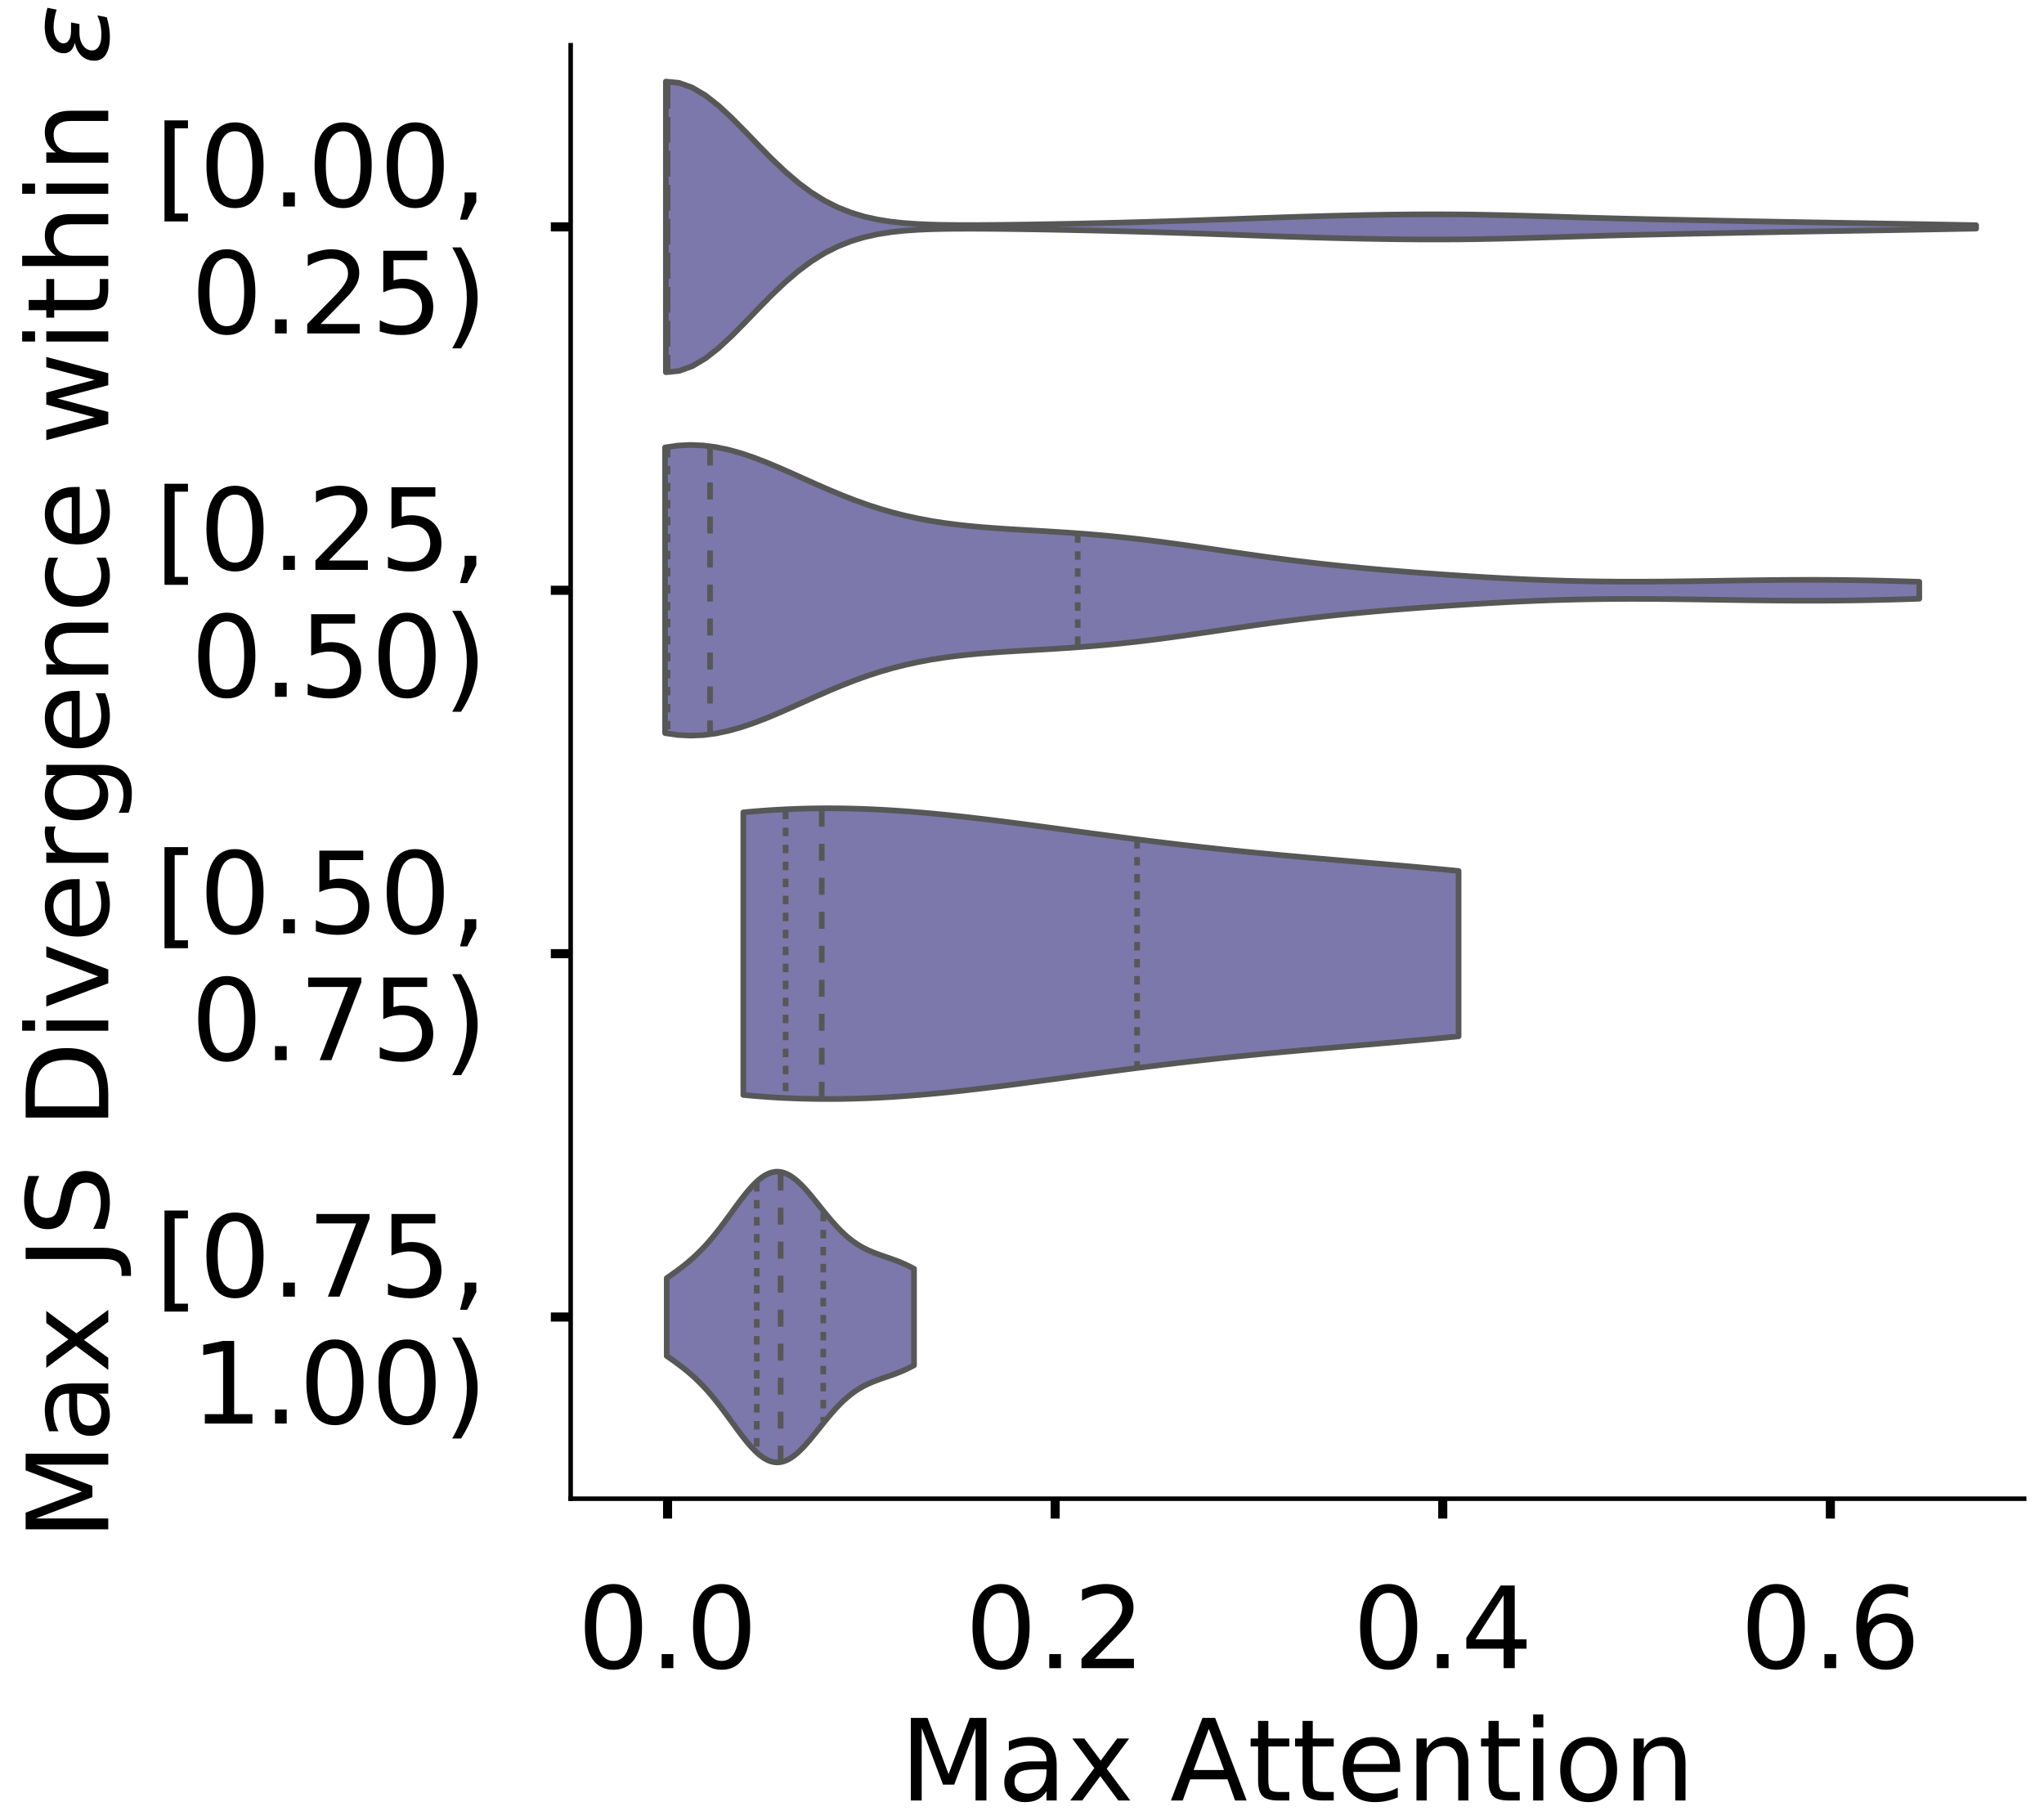 <?xml version="1.0" encoding="utf-8" standalone="no"?>
<!DOCTYPE svg PUBLIC "-//W3C//DTD SVG 1.1//EN"
  "http://www.w3.org/Graphics/SVG/1.1/DTD/svg11.dtd">
<!-- Created with matplotlib (https://matplotlib.org/) -->
<svg height="321.164pt" version="1.1" viewBox="0 0 360.687 321.164" width="360.687pt" xmlns="http://www.w3.org/2000/svg" xmlns:xlink="http://www.w3.org/1999/xlink">
 <defs>
  <style type="text/css">
*{stroke-linecap:butt;stroke-linejoin:round;}
  </style>
 </defs>
 <g id="figure_1">
  <g id="patch_1">
   <path d="M 0 321.164 
L 360.687 321.164 
L 360.687 0 
L 0 0 
z
" style="fill:#ffffff;"/>
  </g>
  <g id="axes_1">
   <g id="patch_2">
    <path d="M -271.147 264.464 
L -14.66 264.464 
L -14.66 7.977 
L -271.147 7.977 
z
" style="fill:#ffffff;"/>
   </g>
   <g id="patch_3">
    <path clip-path="url(#p5119421baa)" d="M -259.488 264.464 
L -253.659 264.464 
L -253.659 20.191 
L -259.488 20.191 
z
" style="fill:#7570b3;opacity:0.6;stroke:#000000;stroke-linejoin:miter;stroke-width:0.5;"/>
   </g>
   <g id="patch_4">
    <path clip-path="url(#p5119421baa)" d="M -253.659 264.464 
L -247.83 264.464 
L -247.83 263.505 
L -253.659 263.505 
z
" style="fill:#7570b3;opacity:0.6;stroke:#000000;stroke-linejoin:miter;stroke-width:0.5;"/>
   </g>
   <g id="patch_5">
    <path clip-path="url(#p5119421baa)" d="M -247.83 264.464 
L -242 264.464 
L -242 262.865 
L -247.83 262.865 
z
" style="fill:#7570b3;opacity:0.6;stroke:#000000;stroke-linejoin:miter;stroke-width:0.5;"/>
   </g>
   <g id="patch_6">
    <path clip-path="url(#p5119421baa)" d="M -242 264.464 
L -236.171 264.464 
L -236.171 262.865 
L -242 262.865 
z
" style="fill:#7570b3;opacity:0.6;stroke:#000000;stroke-linejoin:miter;stroke-width:0.5;"/>
   </g>
   <g id="patch_7">
    <path clip-path="url(#p5119421baa)" d="M -236.171 264.464 
L -230.342 264.464 
L -230.342 261.906 
L -236.171 261.906 
z
" style="fill:#7570b3;opacity:0.6;stroke:#000000;stroke-linejoin:miter;stroke-width:0.5;"/>
   </g>
   <g id="patch_8">
    <path clip-path="url(#p5119421baa)" d="M -230.342 264.464 
L -224.513 264.464 
L -224.513 262.865 
L -230.342 262.865 
z
" style="fill:#7570b3;opacity:0.6;stroke:#000000;stroke-linejoin:miter;stroke-width:0.5;"/>
   </g>
   <g id="patch_9">
    <path clip-path="url(#p5119421baa)" d="M -224.513 264.464 
L -218.683 264.464 
L -218.683 263.825 
L -224.513 263.825 
z
" style="fill:#7570b3;opacity:0.6;stroke:#000000;stroke-linejoin:miter;stroke-width:0.5;"/>
   </g>
   <g id="patch_10">
    <path clip-path="url(#p5119421baa)" d="M -218.683 264.464 
L -212.854 264.464 
L -212.854 263.825 
L -218.683 263.825 
z
" style="fill:#7570b3;opacity:0.6;stroke:#000000;stroke-linejoin:miter;stroke-width:0.5;"/>
   </g>
   <g id="patch_11">
    <path clip-path="url(#p5119421baa)" d="M -212.854 264.464 
L -207.025 264.464 
L -207.025 262.865 
L -212.854 262.865 
z
" style="fill:#7570b3;opacity:0.6;stroke:#000000;stroke-linejoin:miter;stroke-width:0.5;"/>
   </g>
   <g id="patch_12">
    <path clip-path="url(#p5119421baa)" d="M -207.025 264.464 
L -201.196 264.464 
L -201.196 261.906 
L -207.025 261.906 
z
" style="fill:#7570b3;opacity:0.6;stroke:#000000;stroke-linejoin:miter;stroke-width:0.5;"/>
   </g>
   <g id="patch_13">
    <path clip-path="url(#p5119421baa)" d="M -201.196 264.464 
L -195.367 264.464 
L -195.367 263.505 
L -201.196 263.505 
z
" style="fill:#7570b3;opacity:0.6;stroke:#000000;stroke-linejoin:miter;stroke-width:0.5;"/>
   </g>
   <g id="patch_14">
    <path clip-path="url(#p5119421baa)" d="M -195.367 264.464 
L -189.537 264.464 
L -189.537 263.825 
L -195.367 263.825 
z
" style="fill:#7570b3;opacity:0.6;stroke:#000000;stroke-linejoin:miter;stroke-width:0.5;"/>
   </g>
   <g id="patch_15">
    <path clip-path="url(#p5119421baa)" d="M -189.537 264.464 
L -183.708 264.464 
L -183.708 263.185 
L -189.537 263.185 
z
" style="fill:#7570b3;opacity:0.6;stroke:#000000;stroke-linejoin:miter;stroke-width:0.5;"/>
   </g>
   <g id="patch_16">
    <path clip-path="url(#p5119421baa)" d="M -183.708 264.464 
L -177.879 264.464 
L -177.879 260.627 
L -183.708 260.627 
z
" style="fill:#7570b3;opacity:0.6;stroke:#000000;stroke-linejoin:miter;stroke-width:0.5;"/>
   </g>
   <g id="patch_17">
    <path clip-path="url(#p5119421baa)" d="M -177.879 264.464 
L -172.05 264.464 
L -172.05 263.185 
L -177.879 263.185 
z
" style="fill:#7570b3;opacity:0.6;stroke:#000000;stroke-linejoin:miter;stroke-width:0.5;"/>
   </g>
   <g id="patch_18">
    <path clip-path="url(#p5119421baa)" d="M -172.05 264.464 
L -166.22 264.464 
L -166.22 262.865 
L -172.05 262.865 
z
" style="fill:#7570b3;opacity:0.6;stroke:#000000;stroke-linejoin:miter;stroke-width:0.5;"/>
   </g>
   <g id="patch_19">
    <path clip-path="url(#p5119421baa)" d="M -166.22 264.464 
L -160.391 264.464 
L -160.391 261.586 
L -166.22 261.586 
z
" style="fill:#7570b3;opacity:0.6;stroke:#000000;stroke-linejoin:miter;stroke-width:0.5;"/>
   </g>
   <g id="patch_20">
    <path clip-path="url(#p5119421baa)" d="M -160.391 264.464 
L -154.562 264.464 
L -154.562 262.226 
L -160.391 262.226 
z
" style="fill:#7570b3;opacity:0.6;stroke:#000000;stroke-linejoin:miter;stroke-width:0.5;"/>
   </g>
   <g id="patch_21">
    <path clip-path="url(#p5119421baa)" d="M -154.562 264.464 
L -148.733 264.464 
L -148.733 261.906 
L -154.562 261.906 
z
" style="fill:#7570b3;opacity:0.6;stroke:#000000;stroke-linejoin:miter;stroke-width:0.5;"/>
   </g>
   <g id="patch_22">
    <path clip-path="url(#p5119421baa)" d="M -148.733 264.464 
L -142.903 264.464 
L -142.903 260.308 
L -148.733 260.308 
z
" style="fill:#7570b3;opacity:0.6;stroke:#000000;stroke-linejoin:miter;stroke-width:0.5;"/>
   </g>
   <g id="patch_23">
    <path clip-path="url(#p5119421baa)" d="M -142.903 264.464 
L -137.074 264.464 
L -137.074 260.627 
L -142.903 260.627 
z
" style="fill:#7570b3;opacity:0.6;stroke:#000000;stroke-linejoin:miter;stroke-width:0.5;"/>
   </g>
   <g id="patch_24">
    <path clip-path="url(#p5119421baa)" d="M -137.074 264.464 
L -131.245 264.464 
L -131.245 262.865 
L -137.074 262.865 
z
" style="fill:#7570b3;opacity:0.6;stroke:#000000;stroke-linejoin:miter;stroke-width:0.5;"/>
   </g>
   <g id="patch_25">
    <path clip-path="url(#p5119421baa)" d="M -131.245 264.464 
L -125.416 264.464 
L -125.416 259.348 
L -131.245 259.348 
z
" style="fill:#7570b3;opacity:0.6;stroke:#000000;stroke-linejoin:miter;stroke-width:0.5;"/>
   </g>
   <g id="patch_26">
    <path clip-path="url(#p5119421baa)" d="M -125.416 264.464 
L -119.586 264.464 
L -119.586 260.308 
L -125.416 260.308 
z
" style="fill:#7570b3;opacity:0.6;stroke:#000000;stroke-linejoin:miter;stroke-width:0.5;"/>
   </g>
   <g id="patch_27">
    <path clip-path="url(#p5119421baa)" d="M -119.586 264.464 
L -113.757 264.464 
L -113.757 260.947 
L -119.586 260.947 
z
" style="fill:#7570b3;opacity:0.6;stroke:#000000;stroke-linejoin:miter;stroke-width:0.5;"/>
   </g>
   <g id="patch_28">
    <path clip-path="url(#p5119421baa)" d="M -113.757 264.464 
L -107.928 264.464 
L -107.928 261.267 
L -113.757 261.267 
z
" style="fill:#7570b3;opacity:0.6;stroke:#000000;stroke-linejoin:miter;stroke-width:0.5;"/>
   </g>
   <g id="patch_29">
    <path clip-path="url(#p5119421baa)" d="M -107.928 264.464 
L -102.099 264.464 
L -102.099 262.546 
L -107.928 262.546 
z
" style="fill:#7570b3;opacity:0.6;stroke:#000000;stroke-linejoin:miter;stroke-width:0.5;"/>
   </g>
   <g id="patch_30">
    <path clip-path="url(#p5119421baa)" d="M -102.099 264.464 
L -96.269 264.464 
L -96.269 263.185 
L -102.099 263.185 
z
" style="fill:#7570b3;opacity:0.6;stroke:#000000;stroke-linejoin:miter;stroke-width:0.5;"/>
   </g>
   <g id="patch_31">
    <path clip-path="url(#p5119421baa)" d="M -96.269 264.464 
L -90.44 264.464 
L -90.44 261.906 
L -96.269 261.906 
z
" style="fill:#7570b3;opacity:0.6;stroke:#000000;stroke-linejoin:miter;stroke-width:0.5;"/>
   </g>
   <g id="patch_32">
    <path clip-path="url(#p5119421baa)" d="M -90.44 264.464 
L -84.611 264.464 
L -84.611 262.546 
L -90.44 262.546 
z
" style="fill:#7570b3;opacity:0.6;stroke:#000000;stroke-linejoin:miter;stroke-width:0.5;"/>
   </g>
   <g id="patch_33">
    <path clip-path="url(#p5119421baa)" d="M -84.611 264.464 
L -78.782 264.464 
L -78.782 262.546 
L -84.611 262.546 
z
" style="fill:#7570b3;opacity:0.6;stroke:#000000;stroke-linejoin:miter;stroke-width:0.5;"/>
   </g>
   <g id="patch_34">
    <path clip-path="url(#p5119421baa)" d="M -78.782 264.464 
L -72.952 264.464 
L -72.952 262.865 
L -78.782 262.865 
z
" style="fill:#7570b3;opacity:0.6;stroke:#000000;stroke-linejoin:miter;stroke-width:0.5;"/>
   </g>
   <g id="patch_35">
    <path clip-path="url(#p5119421baa)" d="M -72.952 264.464 
L -67.123 264.464 
L -67.123 262.865 
L -72.952 262.865 
z
" style="fill:#7570b3;opacity:0.6;stroke:#000000;stroke-linejoin:miter;stroke-width:0.5;"/>
   </g>
   <g id="patch_36">
    <path clip-path="url(#p5119421baa)" d="M -67.123 264.464 
L -61.294 264.464 
L -61.294 263.825 
L -67.123 263.825 
z
" style="fill:#7570b3;opacity:0.6;stroke:#000000;stroke-linejoin:miter;stroke-width:0.5;"/>
   </g>
   <g id="patch_37">
    <path clip-path="url(#p5119421baa)" d="M -61.294 264.464 
L -55.465 264.464 
L -55.465 262.865 
L -61.294 262.865 
z
" style="fill:#7570b3;opacity:0.6;stroke:#000000;stroke-linejoin:miter;stroke-width:0.5;"/>
   </g>
   <g id="patch_38">
    <path clip-path="url(#p5119421baa)" d="M -55.465 264.464 
L -49.635 264.464 
L -49.635 263.185 
L -55.465 263.185 
z
" style="fill:#7570b3;opacity:0.6;stroke:#000000;stroke-linejoin:miter;stroke-width:0.5;"/>
   </g>
   <g id="patch_39">
    <path clip-path="url(#p5119421baa)" d="M -49.635 264.464 
L -43.806 264.464 
L -43.806 262.865 
L -49.635 262.865 
z
" style="fill:#7570b3;opacity:0.6;stroke:#000000;stroke-linejoin:miter;stroke-width:0.5;"/>
   </g>
   <g id="patch_40">
    <path clip-path="url(#p5119421baa)" d="M -43.806 264.464 
L -37.977 264.464 
L -37.977 264.144 
L -43.806 264.144 
z
" style="fill:#7570b3;opacity:0.6;stroke:#000000;stroke-linejoin:miter;stroke-width:0.5;"/>
   </g>
   <g id="patch_41">
    <path clip-path="url(#p5119421baa)" d="M -37.977 264.464 
L -32.148 264.464 
L -32.148 263.825 
L -37.977 263.825 
z
" style="fill:#7570b3;opacity:0.6;stroke:#000000;stroke-linejoin:miter;stroke-width:0.5;"/>
   </g>
   <g id="patch_42">
    <path clip-path="url(#p5119421baa)" d="M -32.148 264.464 
L -26.318 264.464 
L -26.318 264.464 
L -32.148 264.464 
z
" style="fill:#7570b3;opacity:0.6;stroke:#000000;stroke-linejoin:miter;stroke-width:0.5;"/>
   </g>
   <g id="matplotlib.axis_1">
    <g id="xtick_1">
     <g id="line2d_1">
      <defs>
       <path d="M 0 0 
L 0 3.5 
" id="mb444553d94" style="stroke:#000000;stroke-width:1.6;"/>
      </defs>
      <g/>
     </g>
     <g id="text_1">
      <!-- 0.0 -->
      <defs>
       <path d="M 31.781 66.406 
Q 24.172 66.406 20.328 58.906 
Q 16.5 51.422 16.5 36.375 
Q 16.5 21.391 20.328 13.891 
Q 24.172 6.391 31.781 6.391 
Q 39.453 6.391 43.281 13.891 
Q 47.125 21.391 47.125 36.375 
Q 47.125 51.422 43.281 58.906 
Q 39.453 66.406 31.781 66.406 
z
M 31.781 74.219 
Q 44.047 74.219 50.516 64.516 
Q 56.984 54.828 56.984 36.375 
Q 56.984 17.969 50.516 8.266 
Q 44.047 -1.422 31.781 -1.422 
Q 19.531 -1.422 13.062 8.266 
Q 6.594 17.969 6.594 36.375 
Q 6.594 54.828 13.062 64.516 
Q 19.531 74.219 31.781 74.219 
z
" id="DejaVuSans-48"/>
       <path d="M 10.688 12.406 
L 21 12.406 
L 21 0 
L 10.688 0 
z
" id="DejaVuSans-46"/>
      </defs>
      <g transform="translate(-275.391 294.361)scale(0.2 -0.2)">
       <use xlink:href="#DejaVuSans-48"/>
       <use x="63.623" xlink:href="#DejaVuSans-46"/>
       <use x="95.41" xlink:href="#DejaVuSans-48"/>
      </g>
     </g>
    </g>
    <g id="xtick_2">
     <g id="line2d_2">
      <g/>
     </g>
     <g id="text_2">
      <!-- 0.2 -->
      <defs>
       <path d="M 19.188 8.297 
L 53.609 8.297 
L 53.609 0 
L 7.328 0 
L 7.328 8.297 
Q 12.938 14.109 22.625 23.891 
Q 32.328 33.688 34.812 36.531 
Q 39.547 41.844 41.422 45.531 
Q 43.312 49.219 43.312 52.781 
Q 43.312 58.594 39.234 62.25 
Q 35.156 65.922 28.609 65.922 
Q 23.969 65.922 18.812 64.312 
Q 13.672 62.703 7.812 59.422 
L 7.812 69.391 
Q 13.766 71.781 18.938 73 
Q 24.125 74.219 28.422 74.219 
Q 39.75 74.219 46.484 68.547 
Q 53.219 62.891 53.219 53.422 
Q 53.219 48.922 51.531 44.891 
Q 49.859 40.875 45.406 35.406 
Q 44.188 33.984 37.641 27.219 
Q 31.109 20.453 19.188 8.297 
z
" id="DejaVuSans-50"/>
      </defs>
      <g transform="translate(-208.771 294.361)scale(0.2 -0.2)">
       <use xlink:href="#DejaVuSans-48"/>
       <use x="63.623" xlink:href="#DejaVuSans-46"/>
       <use x="95.41" xlink:href="#DejaVuSans-50"/>
      </g>
     </g>
    </g>
    <g id="xtick_3">
     <g id="line2d_3">
      <g/>
     </g>
     <g id="text_3">
      <!-- 0.4 -->
      <defs>
       <path d="M 37.797 64.312 
L 12.891 25.391 
L 37.797 25.391 
z
M 35.203 72.906 
L 47.609 72.906 
L 47.609 25.391 
L 58.016 25.391 
L 58.016 17.188 
L 47.609 17.188 
L 47.609 0 
L 37.797 0 
L 37.797 17.188 
L 4.891 17.188 
L 4.891 26.703 
z
" id="DejaVuSans-52"/>
      </defs>
      <g transform="translate(-142.151 294.361)scale(0.2 -0.2)">
       <use xlink:href="#DejaVuSans-48"/>
       <use x="63.623" xlink:href="#DejaVuSans-46"/>
       <use x="95.41" xlink:href="#DejaVuSans-52"/>
      </g>
     </g>
    </g>
    <g id="xtick_4">
     <g id="line2d_4">
      <g/>
     </g>
     <g id="text_4">
      <!-- 0.6 -->
      <defs>
       <path d="M 33.016 40.375 
Q 26.375 40.375 22.484 35.828 
Q 18.609 31.297 18.609 23.391 
Q 18.609 15.531 22.484 10.953 
Q 26.375 6.391 33.016 6.391 
Q 39.656 6.391 43.531 10.953 
Q 47.406 15.531 47.406 23.391 
Q 47.406 31.297 43.531 35.828 
Q 39.656 40.375 33.016 40.375 
z
M 52.594 71.297 
L 52.594 62.312 
Q 48.875 64.062 45.094 64.984 
Q 41.312 65.922 37.594 65.922 
Q 27.828 65.922 22.672 59.328 
Q 17.531 52.734 16.797 39.406 
Q 19.672 43.656 24.016 45.922 
Q 28.375 48.188 33.594 48.188 
Q 44.578 48.188 50.953 41.516 
Q 57.328 34.859 57.328 23.391 
Q 57.328 12.156 50.688 5.359 
Q 44.047 -1.422 33.016 -1.422 
Q 20.359 -1.422 13.672 8.266 
Q 6.984 17.969 6.984 36.375 
Q 6.984 53.656 15.188 63.938 
Q 23.391 74.219 37.203 74.219 
Q 40.922 74.219 44.703 73.484 
Q 48.484 72.75 52.594 71.297 
z
" id="DejaVuSans-54"/>
      </defs>
      <g transform="translate(-75.532 294.361)scale(0.2 -0.2)">
       <use xlink:href="#DejaVuSans-48"/>
       <use x="63.623" xlink:href="#DejaVuSans-46"/>
       <use x="95.41" xlink:href="#DejaVuSans-54"/>
      </g>
     </g>
    </g>
    <g id="text_5">
     <!--   -->
     <defs>
      <path id="DejaVuSans-32"/>
     </defs>
     <g transform="translate(-146.081 317.717)scale(0.2 -0.2)">
      <use xlink:href="#DejaVuSans-32"/>
     </g>
    </g>
   </g>
   <g id="matplotlib.axis_2">
    <g id="ytick_1">
     <g id="line2d_5">
      <defs>
       <path d="M 0 0 
L -3.5 0 
" id="m8f687ea0fa" style="stroke:#000000;stroke-width:1.6;"/>
      </defs>
      <g/>
     </g>
     <g id="text_6">
      <!-- 0.0 -->
      <g transform="translate(-317.653 272.062)scale(0.2 -0.2)">
       <use xlink:href="#DejaVuSans-48"/>
       <use x="63.623" xlink:href="#DejaVuSans-46"/>
       <use x="95.41" xlink:href="#DejaVuSans-48"/>
      </g>
     </g>
    </g>
    <g id="ytick_2">
     <g id="line2d_6">
      <g/>
     </g>
     <g id="text_7">
      <!-- 0.2 -->
      <g transform="translate(-317.653 208.117)scale(0.2 -0.2)">
       <use xlink:href="#DejaVuSans-48"/>
       <use x="63.623" xlink:href="#DejaVuSans-46"/>
       <use x="95.41" xlink:href="#DejaVuSans-50"/>
      </g>
     </g>
    </g>
    <g id="ytick_3">
     <g id="line2d_7">
      <g/>
     </g>
     <g id="text_8">
      <!-- 0.4 -->
      <g transform="translate(-317.653 144.171)scale(0.2 -0.2)">
       <use xlink:href="#DejaVuSans-48"/>
       <use x="63.623" xlink:href="#DejaVuSans-46"/>
       <use x="95.41" xlink:href="#DejaVuSans-52"/>
      </g>
     </g>
    </g>
    <g id="ytick_4">
     <g id="line2d_8">
      <g/>
     </g>
     <g id="text_9">
      <!-- 0.6 -->
      <g transform="translate(-317.653 80.225)scale(0.2 -0.2)">
       <use xlink:href="#DejaVuSans-48"/>
       <use x="63.623" xlink:href="#DejaVuSans-46"/>
       <use x="95.41" xlink:href="#DejaVuSans-54"/>
      </g>
     </g>
    </g>
    <g id="ytick_5">
     <g id="line2d_9">
      <g/>
     </g>
     <g id="text_10">
      <!-- 0.8 -->
      <defs>
       <path d="M 31.781 34.625 
Q 24.75 34.625 20.719 30.859 
Q 16.703 27.094 16.703 20.516 
Q 16.703 13.922 20.719 10.156 
Q 24.75 6.391 31.781 6.391 
Q 38.812 6.391 42.859 10.172 
Q 46.922 13.969 46.922 20.516 
Q 46.922 27.094 42.891 30.859 
Q 38.875 34.625 31.781 34.625 
z
M 21.922 38.812 
Q 15.578 40.375 12.031 44.719 
Q 8.5 49.078 8.5 55.328 
Q 8.5 64.062 14.719 69.141 
Q 20.953 74.219 31.781 74.219 
Q 42.672 74.219 48.875 69.141 
Q 55.078 64.062 55.078 55.328 
Q 55.078 49.078 51.531 44.719 
Q 48 40.375 41.703 38.812 
Q 48.828 37.156 52.797 32.312 
Q 56.781 27.484 56.781 20.516 
Q 56.781 9.906 50.312 4.234 
Q 43.844 -1.422 31.781 -1.422 
Q 19.734 -1.422 13.25 4.234 
Q 6.781 9.906 6.781 20.516 
Q 6.781 27.484 10.781 32.312 
Q 14.797 37.156 21.922 38.812 
z
M 18.312 54.391 
Q 18.312 48.734 21.844 45.562 
Q 25.391 42.391 31.781 42.391 
Q 38.141 42.391 41.719 45.562 
Q 45.312 48.734 45.312 54.391 
Q 45.312 60.062 41.719 63.234 
Q 38.141 66.406 31.781 66.406 
Q 25.391 66.406 21.844 63.234 
Q 18.312 60.062 18.312 54.391 
z
" id="DejaVuSans-56"/>
      </defs>
      <g transform="translate(-317.653 16.279)scale(0.2 -0.2)">
       <use xlink:href="#DejaVuSans-48"/>
       <use x="63.623" xlink:href="#DejaVuSans-46"/>
       <use x="95.41" xlink:href="#DejaVuSans-56"/>
      </g>
     </g>
    </g>
    <g id="text_11">
     <!--   -->
     <g transform="translate(-325.313 139.017)rotate(-90)scale(0.176 -0.176)">
      <use xlink:href="#DejaVuSans-32"/>
     </g>
    </g>
   </g>
   <g id="patch_43">
    <path style="fill:none;stroke:#000000;stroke-linecap:square;stroke-linejoin:miter;stroke-width:0.8;"/>
   </g>
   <g id="patch_44">
    <path style="fill:none;stroke:#000000;stroke-linecap:square;stroke-linejoin:miter;stroke-width:0.8;"/>
   </g>
  </g>
  <g id="axes_2">
   <g id="patch_45">
    <path d="M 100.7 264.464 
L 357.187 264.464 
L 357.187 7.977 
L 100.7 7.977 
z
" style="fill:#ffffff;"/>
   </g>
   <g id="PolyCollection_1">
    <defs>
     <path d="M 117.501 -255.477 
L 117.501 -306.774 
L 119.836 -306.542 
L 122.172 -305.702 
L 124.507 -304.313 
L 126.843 -302.474 
L 129.178 -300.305 
L 131.513 -297.941 
L 133.849 -295.513 
L 136.184 -293.141 
L 138.519 -290.922 
L 140.855 -288.925 
L 143.19 -287.192 
L 145.525 -285.74 
L 147.861 -284.563 
L 150.196 -283.639 
L 152.532 -282.937 
L 154.867 -282.42 
L 157.202 -282.053 
L 159.538 -281.802 
L 161.873 -281.638 
L 164.208 -281.537 
L 166.544 -281.48 
L 168.879 -281.454 
L 171.215 -281.448 
L 173.55 -281.457 
L 175.885 -281.476 
L 178.221 -281.502 
L 180.556 -281.533 
L 182.891 -281.569 
L 185.227 -281.609 
L 187.562 -281.653 
L 189.898 -281.7 
L 192.233 -281.751 
L 194.568 -281.806 
L 196.904 -281.864 
L 199.239 -281.925 
L 201.574 -281.989 
L 203.91 -282.057 
L 206.245 -282.128 
L 208.581 -282.202 
L 210.916 -282.279 
L 213.251 -282.359 
L 215.587 -282.44 
L 217.922 -282.523 
L 220.257 -282.607 
L 222.593 -282.69 
L 224.928 -282.771 
L 227.263 -282.85 
L 229.599 -282.925 
L 231.934 -282.995 
L 234.27 -283.061 
L 236.605 -283.121 
L 238.94 -283.176 
L 241.276 -283.224 
L 243.611 -283.265 
L 245.946 -283.298 
L 248.282 -283.323 
L 250.617 -283.339 
L 252.953 -283.345 
L 255.288 -283.34 
L 257.623 -283.324 
L 259.959 -283.297 
L 262.294 -283.258 
L 264.629 -283.209 
L 266.965 -283.152 
L 269.3 -283.088 
L 271.636 -283.019 
L 273.971 -282.948 
L 276.306 -282.876 
L 278.642 -282.805 
L 280.977 -282.737 
L 283.312 -282.672 
L 285.648 -282.611 
L 287.983 -282.554 
L 290.319 -282.5 
L 292.654 -282.448 
L 294.989 -282.399 
L 297.325 -282.351 
L 299.66 -282.304 
L 301.995 -282.258 
L 304.331 -282.212 
L 306.666 -282.166 
L 309.001 -282.121 
L 311.337 -282.077 
L 313.672 -282.034 
L 316.008 -281.993 
L 318.343 -281.952 
L 320.678 -281.913 
L 323.014 -281.875 
L 325.349 -281.837 
L 327.684 -281.799 
L 330.02 -281.761 
L 332.355 -281.722 
L 334.691 -281.682 
L 337.026 -281.641 
L 339.361 -281.599 
L 341.697 -281.556 
L 344.032 -281.513 
L 346.367 -281.47 
L 348.703 -281.428 
L 348.703 -280.824 
L 348.703 -280.824 
L 346.367 -280.782 
L 344.032 -280.739 
L 341.697 -280.695 
L 339.361 -280.653 
L 337.026 -280.611 
L 334.691 -280.57 
L 332.355 -280.53 
L 330.02 -280.491 
L 327.684 -280.453 
L 325.349 -280.415 
L 323.014 -280.377 
L 320.678 -280.339 
L 318.343 -280.299 
L 316.008 -280.259 
L 313.672 -280.217 
L 311.337 -280.174 
L 309.001 -280.13 
L 306.666 -280.086 
L 304.331 -280.04 
L 301.995 -279.994 
L 299.66 -279.948 
L 297.325 -279.901 
L 294.989 -279.853 
L 292.654 -279.803 
L 290.319 -279.752 
L 287.983 -279.698 
L 285.648 -279.64 
L 283.312 -279.579 
L 280.977 -279.515 
L 278.642 -279.446 
L 276.306 -279.376 
L 273.971 -279.304 
L 271.636 -279.232 
L 269.3 -279.164 
L 266.965 -279.099 
L 264.629 -279.042 
L 262.294 -278.994 
L 259.959 -278.955 
L 257.623 -278.927 
L 255.288 -278.911 
L 252.953 -278.906 
L 250.617 -278.912 
L 248.282 -278.929 
L 245.946 -278.954 
L 243.611 -278.987 
L 241.276 -279.028 
L 238.94 -279.076 
L 236.605 -279.13 
L 234.27 -279.19 
L 231.934 -279.256 
L 229.599 -279.327 
L 227.263 -279.402 
L 224.928 -279.481 
L 222.593 -279.562 
L 220.257 -279.645 
L 217.922 -279.728 
L 215.587 -279.811 
L 213.251 -279.893 
L 210.916 -279.973 
L 208.581 -280.05 
L 206.245 -280.124 
L 203.91 -280.195 
L 201.574 -280.263 
L 199.239 -280.327 
L 196.904 -280.388 
L 194.568 -280.446 
L 192.233 -280.5 
L 189.898 -280.551 
L 187.562 -280.599 
L 185.227 -280.643 
L 182.891 -280.683 
L 180.556 -280.719 
L 178.221 -280.75 
L 175.885 -280.776 
L 173.55 -280.795 
L 171.215 -280.803 
L 168.879 -280.798 
L 166.544 -280.772 
L 164.208 -280.715 
L 161.873 -280.614 
L 159.538 -280.45 
L 157.202 -280.198 
L 154.867 -279.832 
L 152.532 -279.315 
L 150.196 -278.613 
L 147.861 -277.689 
L 145.525 -276.511 
L 143.19 -275.059 
L 140.855 -273.327 
L 138.519 -271.33 
L 136.184 -269.11 
L 133.849 -266.739 
L 131.513 -264.311 
L 129.178 -261.947 
L 126.843 -259.778 
L 124.507 -257.939 
L 122.172 -256.55 
L 119.836 -255.71 
L 117.501 -255.477 
z
" id="m5d38e7c642" style="stroke:#575757;"/>
    </defs>
    <g clip-path="url(#pea15b7305a)">
     <use style="fill:#7c78ab;stroke:#575757;" x="0" xlink:href="#m5d38e7c642" y="321.164"/>
    </g>
   </g>
   <g id="PolyCollection_2">
    <defs>
     <path d="M 117.362 -191.798 
L 117.362 -242.21 
L 119.598 -242.538 
L 121.833 -242.653 
L 124.069 -242.561 
L 126.304 -242.273 
L 128.54 -241.807 
L 130.775 -241.183 
L 133.011 -240.428 
L 135.246 -239.568 
L 137.482 -238.632 
L 139.717 -237.649 
L 141.953 -236.645 
L 144.189 -235.646 
L 146.424 -234.674 
L 148.66 -233.746 
L 150.895 -232.877 
L 153.131 -232.077 
L 155.366 -231.354 
L 157.602 -230.71 
L 159.837 -230.146 
L 162.073 -229.658 
L 164.308 -229.242 
L 166.544 -228.891 
L 168.779 -228.598 
L 171.015 -228.354 
L 173.25 -228.149 
L 175.486 -227.976 
L 177.721 -227.825 
L 179.957 -227.689 
L 182.192 -227.559 
L 184.428 -227.429 
L 186.663 -227.292 
L 188.899 -227.145 
L 191.134 -226.983 
L 193.37 -226.802 
L 195.605 -226.602 
L 197.841 -226.38 
L 200.076 -226.137 
L 202.312 -225.875 
L 204.548 -225.593 
L 206.783 -225.296 
L 209.019 -224.985 
L 211.254 -224.664 
L 213.49 -224.338 
L 215.725 -224.008 
L 217.961 -223.679 
L 220.196 -223.355 
L 222.432 -223.038 
L 224.667 -222.731 
L 226.903 -222.436 
L 229.138 -222.154 
L 231.374 -221.885 
L 233.609 -221.631 
L 235.845 -221.39 
L 238.08 -221.163 
L 240.316 -220.948 
L 242.551 -220.744 
L 244.787 -220.55 
L 247.022 -220.365 
L 249.258 -220.188 
L 251.493 -220.019 
L 253.729 -219.856 
L 255.964 -219.701 
L 258.2 -219.552 
L 260.435 -219.411 
L 262.671 -219.277 
L 264.907 -219.153 
L 267.142 -219.038 
L 269.378 -218.933 
L 271.613 -218.84 
L 273.849 -218.758 
L 276.084 -218.688 
L 278.32 -218.631 
L 280.555 -218.587 
L 282.791 -218.555 
L 285.026 -218.534 
L 287.262 -218.525 
L 289.497 -218.526 
L 291.733 -218.536 
L 293.968 -218.554 
L 296.204 -218.578 
L 298.439 -218.607 
L 300.675 -218.64 
L 302.91 -218.674 
L 305.146 -218.709 
L 307.381 -218.742 
L 309.617 -218.773 
L 311.852 -218.799 
L 314.088 -218.821 
L 316.323 -218.835 
L 318.559 -218.842 
L 320.794 -218.841 
L 323.03 -218.831 
L 325.266 -218.811 
L 327.501 -218.782 
L 329.737 -218.743 
L 331.972 -218.695 
L 334.208 -218.637 
L 336.443 -218.571 
L 338.679 -218.497 
L 338.679 -215.511 
L 338.679 -215.511 
L 336.443 -215.437 
L 334.208 -215.371 
L 331.972 -215.314 
L 329.737 -215.265 
L 327.501 -215.226 
L 325.266 -215.197 
L 323.03 -215.177 
L 320.794 -215.167 
L 318.559 -215.166 
L 316.323 -215.173 
L 314.088 -215.188 
L 311.852 -215.209 
L 309.617 -215.235 
L 307.381 -215.266 
L 305.146 -215.299 
L 302.91 -215.334 
L 300.675 -215.368 
L 298.439 -215.401 
L 296.204 -215.43 
L 293.968 -215.454 
L 291.733 -215.472 
L 289.497 -215.482 
L 287.262 -215.483 
L 285.026 -215.474 
L 282.791 -215.454 
L 280.555 -215.422 
L 278.32 -215.377 
L 276.084 -215.32 
L 273.849 -215.251 
L 271.613 -215.169 
L 269.378 -215.075 
L 267.142 -214.971 
L 264.907 -214.856 
L 262.671 -214.731 
L 260.435 -214.598 
L 258.2 -214.456 
L 255.964 -214.308 
L 253.729 -214.152 
L 251.493 -213.99 
L 249.258 -213.82 
L 247.022 -213.643 
L 244.787 -213.458 
L 242.551 -213.264 
L 240.316 -213.06 
L 238.08 -212.845 
L 235.845 -212.618 
L 233.609 -212.377 
L 231.374 -212.123 
L 229.138 -211.855 
L 226.903 -211.572 
L 224.667 -211.277 
L 222.432 -210.97 
L 220.196 -210.653 
L 217.961 -210.329 
L 215.725 -210 
L 213.49 -209.671 
L 211.254 -209.344 
L 209.019 -209.023 
L 206.783 -208.713 
L 204.548 -208.415 
L 202.312 -208.134 
L 200.076 -207.871 
L 197.841 -207.628 
L 195.605 -207.407 
L 193.37 -207.206 
L 191.134 -207.026 
L 188.899 -206.863 
L 186.663 -206.716 
L 184.428 -206.58 
L 182.192 -206.45 
L 179.957 -206.32 
L 177.721 -206.183 
L 175.486 -206.032 
L 173.25 -205.859 
L 171.015 -205.655 
L 168.779 -205.41 
L 166.544 -205.117 
L 164.308 -204.766 
L 162.073 -204.35 
L 159.837 -203.862 
L 157.602 -203.298 
L 155.366 -202.654 
L 153.131 -201.931 
L 150.895 -201.131 
L 148.66 -200.262 
L 146.424 -199.334 
L 144.189 -198.362 
L 141.953 -197.363 
L 139.717 -196.36 
L 137.482 -195.376 
L 135.246 -194.441 
L 133.011 -193.581 
L 130.775 -192.825 
L 128.54 -192.202 
L 126.304 -191.735 
L 124.069 -191.447 
L 121.833 -191.356 
L 119.598 -191.471 
L 117.362 -191.798 
z
" id="mb7f432d2ed" style="stroke:#575757;"/>
    </defs>
    <g clip-path="url(#pea15b7305a)">
     <use style="fill:#7c78ab;stroke:#575757;" x="0" xlink:href="#mb7f432d2ed" y="321.164"/>
    </g>
   </g>
   <g id="PolyCollection_3">
    <defs>
     <path d="M 131.168 -127.949 
L 131.168 -177.816 
L 132.443 -177.934 
L 133.718 -178.041 
L 134.993 -178.138 
L 136.268 -178.223 
L 137.543 -178.299 
L 138.818 -178.363 
L 140.092 -178.417 
L 141.367 -178.461 
L 142.642 -178.494 
L 143.917 -178.516 
L 145.192 -178.529 
L 146.467 -178.531 
L 147.742 -178.524 
L 149.017 -178.507 
L 150.292 -178.48 
L 151.567 -178.444 
L 152.841 -178.399 
L 154.116 -178.345 
L 155.391 -178.282 
L 156.666 -178.211 
L 157.941 -178.132 
L 159.216 -178.045 
L 160.491 -177.951 
L 161.766 -177.85 
L 163.041 -177.742 
L 164.316 -177.627 
L 165.591 -177.506 
L 166.865 -177.38 
L 168.14 -177.247 
L 169.415 -177.11 
L 170.69 -176.968 
L 171.965 -176.821 
L 173.24 -176.671 
L 174.515 -176.516 
L 175.79 -176.359 
L 177.065 -176.198 
L 178.34 -176.035 
L 179.615 -175.869 
L 180.889 -175.701 
L 182.164 -175.531 
L 183.439 -175.36 
L 184.714 -175.188 
L 185.989 -175.016 
L 187.264 -174.843 
L 188.539 -174.669 
L 189.814 -174.496 
L 191.089 -174.323 
L 192.364 -174.15 
L 193.638 -173.979 
L 194.913 -173.808 
L 196.188 -173.639 
L 197.463 -173.471 
L 198.738 -173.304 
L 200.013 -173.14 
L 201.288 -172.977 
L 202.563 -172.816 
L 203.838 -172.658 
L 205.113 -172.501 
L 206.388 -172.347 
L 207.662 -172.195 
L 208.937 -172.046 
L 210.212 -171.899 
L 211.487 -171.755 
L 212.762 -171.613 
L 214.037 -171.473 
L 215.312 -171.336 
L 216.587 -171.202 
L 217.862 -171.069 
L 219.137 -170.939 
L 220.411 -170.811 
L 221.686 -170.686 
L 222.961 -170.562 
L 224.236 -170.44 
L 225.511 -170.321 
L 226.786 -170.202 
L 228.061 -170.086 
L 229.336 -169.971 
L 230.611 -169.857 
L 231.886 -169.744 
L 233.161 -169.632 
L 234.435 -169.521 
L 235.71 -169.41 
L 236.985 -169.301 
L 238.26 -169.191 
L 239.535 -169.082 
L 240.81 -168.972 
L 242.085 -168.862 
L 243.36 -168.753 
L 244.635 -168.642 
L 245.91 -168.531 
L 247.185 -168.419 
L 248.459 -168.306 
L 249.734 -168.192 
L 251.009 -168.077 
L 252.284 -167.96 
L 253.559 -167.842 
L 254.834 -167.722 
L 256.109 -167.6 
L 257.384 -167.477 
L 257.384 -138.288 
L 257.384 -138.288 
L 256.109 -138.165 
L 254.834 -138.043 
L 253.559 -137.923 
L 252.284 -137.805 
L 251.009 -137.688 
L 249.734 -137.573 
L 248.459 -137.459 
L 247.185 -137.346 
L 245.91 -137.234 
L 244.635 -137.123 
L 243.36 -137.012 
L 242.085 -136.903 
L 240.81 -136.793 
L 239.535 -136.683 
L 238.26 -136.574 
L 236.985 -136.464 
L 235.71 -136.355 
L 234.435 -136.244 
L 233.161 -136.133 
L 231.886 -136.021 
L 230.611 -135.908 
L 229.336 -135.794 
L 228.061 -135.679 
L 226.786 -135.563 
L 225.511 -135.444 
L 224.236 -135.325 
L 222.961 -135.203 
L 221.686 -135.079 
L 220.411 -134.954 
L 219.137 -134.826 
L 217.862 -134.696 
L 216.587 -134.563 
L 215.312 -134.429 
L 214.037 -134.292 
L 212.762 -134.152 
L 211.487 -134.01 
L 210.212 -133.866 
L 208.937 -133.719 
L 207.662 -133.57 
L 206.388 -133.418 
L 205.113 -133.264 
L 203.838 -133.107 
L 202.563 -132.949 
L 201.288 -132.788 
L 200.013 -132.625 
L 198.738 -132.461 
L 197.463 -132.294 
L 196.188 -132.126 
L 194.913 -131.957 
L 193.638 -131.786 
L 192.364 -131.615 
L 191.089 -131.442 
L 189.814 -131.269 
L 188.539 -131.096 
L 187.264 -130.922 
L 185.989 -130.749 
L 184.714 -130.577 
L 183.439 -130.405 
L 182.164 -130.234 
L 180.889 -130.064 
L 179.615 -129.896 
L 178.34 -129.73 
L 177.065 -129.567 
L 175.79 -129.406 
L 174.515 -129.249 
L 173.24 -129.094 
L 171.965 -128.944 
L 170.69 -128.797 
L 169.415 -128.655 
L 168.14 -128.518 
L 166.865 -128.385 
L 165.591 -128.259 
L 164.316 -128.138 
L 163.041 -128.023 
L 161.766 -127.915 
L 160.491 -127.814 
L 159.216 -127.72 
L 157.941 -127.633 
L 156.666 -127.554 
L 155.391 -127.483 
L 154.116 -127.42 
L 152.841 -127.366 
L 151.567 -127.321 
L 150.292 -127.285 
L 149.017 -127.258 
L 147.742 -127.241 
L 146.467 -127.234 
L 145.192 -127.236 
L 143.917 -127.249 
L 142.642 -127.271 
L 141.367 -127.304 
L 140.092 -127.348 
L 138.818 -127.402 
L 137.543 -127.466 
L 136.268 -127.542 
L 134.993 -127.627 
L 133.718 -127.724 
L 132.443 -127.831 
L 131.168 -127.949 
z
" id="m2bea671e3a" style="stroke:#575757;"/>
    </defs>
    <g clip-path="url(#pea15b7305a)">
     <use style="fill:#7c78ab;stroke:#575757;" x="0" xlink:href="#m2bea671e3a" y="321.164"/>
    </g>
   </g>
   <g id="PolyCollection_4">
    <defs>
     <path d="M 117.654 -81.882 
L 117.654 -95.64 
L 118.094 -95.94 
L 118.535 -96.246 
L 118.976 -96.559 
L 119.417 -96.878 
L 119.857 -97.205 
L 120.298 -97.542 
L 120.739 -97.888 
L 121.18 -98.245 
L 121.62 -98.614 
L 122.061 -98.997 
L 122.502 -99.393 
L 122.943 -99.805 
L 123.383 -100.234 
L 123.824 -100.678 
L 124.265 -101.141 
L 124.706 -101.62 
L 125.146 -102.118 
L 125.587 -102.632 
L 126.028 -103.164 
L 126.468 -103.712 
L 126.909 -104.274 
L 127.35 -104.849 
L 127.791 -105.436 
L 128.231 -106.031 
L 128.672 -106.633 
L 129.113 -107.237 
L 129.554 -107.842 
L 129.994 -108.443 
L 130.435 -109.037 
L 130.876 -109.619 
L 131.317 -110.186 
L 131.757 -110.733 
L 132.198 -111.257 
L 132.639 -111.752 
L 133.08 -112.216 
L 133.52 -112.643 
L 133.961 -113.031 
L 134.402 -113.377 
L 134.843 -113.676 
L 135.283 -113.927 
L 135.724 -114.127 
L 136.165 -114.275 
L 136.606 -114.37 
L 137.046 -114.409 
L 137.487 -114.395 
L 137.928 -114.326 
L 138.369 -114.205 
L 138.809 -114.031 
L 139.25 -113.808 
L 139.691 -113.537 
L 140.132 -113.221 
L 140.572 -112.864 
L 141.013 -112.469 
L 141.454 -112.04 
L 141.895 -111.58 
L 142.335 -111.095 
L 142.776 -110.588 
L 143.217 -110.064 
L 143.658 -109.526 
L 144.098 -108.98 
L 144.539 -108.43 
L 144.98 -107.879 
L 145.421 -107.331 
L 145.861 -106.791 
L 146.302 -106.26 
L 146.743 -105.743 
L 147.184 -105.241 
L 147.624 -104.758 
L 148.065 -104.294 
L 148.506 -103.852 
L 148.947 -103.433 
L 149.387 -103.037 
L 149.828 -102.665 
L 150.269 -102.317 
L 150.71 -101.992 
L 151.15 -101.69 
L 151.591 -101.411 
L 152.032 -101.152 
L 152.473 -100.913 
L 152.913 -100.692 
L 153.354 -100.487 
L 153.795 -100.295 
L 154.236 -100.116 
L 154.676 -99.947 
L 155.117 -99.786 
L 155.558 -99.63 
L 155.999 -99.477 
L 156.439 -99.325 
L 156.88 -99.173 
L 157.321 -99.018 
L 157.762 -98.859 
L 158.202 -98.694 
L 158.643 -98.521 
L 159.084 -98.34 
L 159.525 -98.149 
L 159.965 -97.947 
L 160.406 -97.735 
L 160.847 -97.512 
L 161.288 -97.278 
L 161.288 -80.244 
L 161.288 -80.244 
L 160.847 -80.01 
L 160.406 -79.786 
L 159.965 -79.574 
L 159.525 -79.373 
L 159.084 -79.182 
L 158.643 -79.001 
L 158.202 -78.828 
L 157.762 -78.663 
L 157.321 -78.503 
L 156.88 -78.348 
L 156.439 -78.196 
L 155.999 -78.045 
L 155.558 -77.892 
L 155.117 -77.736 
L 154.676 -77.575 
L 154.236 -77.405 
L 153.795 -77.226 
L 153.354 -77.035 
L 152.913 -76.83 
L 152.473 -76.609 
L 152.032 -76.369 
L 151.591 -76.111 
L 151.15 -75.831 
L 150.71 -75.53 
L 150.269 -75.205 
L 149.828 -74.857 
L 149.387 -74.485 
L 148.947 -74.089 
L 148.506 -73.669 
L 148.065 -73.227 
L 147.624 -72.764 
L 147.184 -72.28 
L 146.743 -71.779 
L 146.302 -71.262 
L 145.861 -70.731 
L 145.421 -70.19 
L 144.98 -69.643 
L 144.539 -69.092 
L 144.098 -68.541 
L 143.658 -67.995 
L 143.217 -67.458 
L 142.776 -66.934 
L 142.335 -66.427 
L 141.895 -65.941 
L 141.454 -65.482 
L 141.013 -65.052 
L 140.572 -64.657 
L 140.132 -64.3 
L 139.691 -63.985 
L 139.25 -63.714 
L 138.809 -63.49 
L 138.369 -63.317 
L 137.928 -63.195 
L 137.487 -63.127 
L 137.046 -63.112 
L 136.606 -63.152 
L 136.165 -63.246 
L 135.724 -63.394 
L 135.283 -63.595 
L 134.843 -63.846 
L 134.402 -64.145 
L 133.961 -64.49 
L 133.52 -64.878 
L 133.08 -65.306 
L 132.639 -65.769 
L 132.198 -66.265 
L 131.757 -66.788 
L 131.317 -67.336 
L 130.876 -67.902 
L 130.435 -68.485 
L 129.994 -69.078 
L 129.554 -69.68 
L 129.113 -70.284 
L 128.672 -70.889 
L 128.231 -71.491 
L 127.791 -72.086 
L 127.35 -72.672 
L 126.909 -73.248 
L 126.468 -73.81 
L 126.028 -74.358 
L 125.587 -74.889 
L 125.146 -75.404 
L 124.706 -75.901 
L 124.265 -76.381 
L 123.824 -76.843 
L 123.383 -77.288 
L 122.943 -77.716 
L 122.502 -78.128 
L 122.061 -78.525 
L 121.62 -78.907 
L 121.18 -79.277 
L 120.739 -79.634 
L 120.298 -79.98 
L 119.857 -80.316 
L 119.417 -80.644 
L 118.976 -80.963 
L 118.535 -81.276 
L 118.094 -81.582 
L 117.654 -81.882 
z
" id="m1b1d8d2a01" style="stroke:#575757;"/>
    </defs>
    <g clip-path="url(#pea15b7305a)">
     <use style="fill:#7c78ab;stroke:#575757;" x="0" xlink:href="#m1b1d8d2a01" y="321.164"/>
    </g>
   </g>
   <g id="patch_46">
    <path clip-path="url(#pea15b7305a)" d="M 117.799 40.038 
L 117.799 40.038 
L 117.799 40.038 
L 117.799 40.038 
z
" style="fill:#7c78ab;stroke:#575757;stroke-linejoin:miter;stroke-width:0.5;"/>
   </g>
   <g id="matplotlib.axis_3">
    <g id="xtick_5">
     <g id="line2d_10">
      <g>
       <use style="stroke:#000000;stroke-width:1.6;" x="117.799" xlink:href="#mb444553d94" y="264.464"/>
      </g>
     </g>
     <g id="text_12">
      <!-- 0.0 -->
      <g transform="translate(101.896 294.361)scale(0.2 -0.2)">
       <use xlink:href="#DejaVuSans-48"/>
       <use x="63.623" xlink:href="#DejaVuSans-46"/>
       <use x="95.41" xlink:href="#DejaVuSans-48"/>
      </g>
     </g>
    </g>
    <g id="xtick_6">
     <g id="line2d_11">
      <g>
       <use style="stroke:#000000;stroke-width:1.6;" x="186.196" xlink:href="#mb444553d94" y="264.464"/>
      </g>
     </g>
     <g id="text_13">
      <!-- 0.2 -->
      <g transform="translate(170.292 294.361)scale(0.2 -0.2)">
       <use xlink:href="#DejaVuSans-48"/>
       <use x="63.623" xlink:href="#DejaVuSans-46"/>
       <use x="95.41" xlink:href="#DejaVuSans-50"/>
      </g>
     </g>
    </g>
    <g id="xtick_7">
     <g id="line2d_12">
      <g>
       <use style="stroke:#000000;stroke-width:1.6;" x="254.592" xlink:href="#mb444553d94" y="264.464"/>
      </g>
     </g>
     <g id="text_14">
      <!-- 0.4 -->
      <g transform="translate(238.689 294.361)scale(0.2 -0.2)">
       <use xlink:href="#DejaVuSans-48"/>
       <use x="63.623" xlink:href="#DejaVuSans-46"/>
       <use x="95.41" xlink:href="#DejaVuSans-52"/>
      </g>
     </g>
    </g>
    <g id="xtick_8">
     <g id="line2d_13">
      <g>
       <use style="stroke:#000000;stroke-width:1.6;" x="322.988" xlink:href="#mb444553d94" y="264.464"/>
      </g>
     </g>
     <g id="text_15">
      <!-- 0.6 -->
      <g transform="translate(307.085 294.361)scale(0.2 -0.2)">
       <use xlink:href="#DejaVuSans-48"/>
       <use x="63.623" xlink:href="#DejaVuSans-46"/>
       <use x="95.41" xlink:href="#DejaVuSans-54"/>
      </g>
     </g>
    </g>
    <g id="text_16">
     <!-- Max Attention -->
     <defs>
      <path d="M 9.812 72.906 
L 24.516 72.906 
L 43.109 23.297 
L 61.812 72.906 
L 76.516 72.906 
L 76.516 0 
L 66.891 0 
L 66.891 64.016 
L 48.094 14.016 
L 38.188 14.016 
L 19.391 64.016 
L 19.391 0 
L 9.812 0 
z
" id="DejaVuSans-77"/>
      <path d="M 34.281 27.484 
Q 23.391 27.484 19.188 25 
Q 14.984 22.516 14.984 16.5 
Q 14.984 11.719 18.141 8.906 
Q 21.297 6.109 26.703 6.109 
Q 34.188 6.109 38.703 11.406 
Q 43.219 16.703 43.219 25.484 
L 43.219 27.484 
z
M 52.203 31.203 
L 52.203 0 
L 43.219 0 
L 43.219 8.297 
Q 40.141 3.328 35.547 0.953 
Q 30.953 -1.422 24.312 -1.422 
Q 15.922 -1.422 10.953 3.297 
Q 6 8.016 6 15.922 
Q 6 25.141 12.172 29.828 
Q 18.359 34.516 30.609 34.516 
L 43.219 34.516 
L 43.219 35.406 
Q 43.219 41.609 39.141 45 
Q 35.062 48.391 27.688 48.391 
Q 23 48.391 18.547 47.266 
Q 14.109 46.141 10.016 43.891 
L 10.016 52.203 
Q 14.938 54.109 19.578 55.047 
Q 24.219 56 28.609 56 
Q 40.484 56 46.344 49.844 
Q 52.203 43.703 52.203 31.203 
z
" id="DejaVuSans-97"/>
      <path d="M 54.891 54.688 
L 35.109 28.078 
L 55.906 0 
L 45.312 0 
L 29.391 21.484 
L 13.484 0 
L 2.875 0 
L 24.125 28.609 
L 4.688 54.688 
L 15.281 54.688 
L 29.781 35.203 
L 44.281 54.688 
z
" id="DejaVuSans-120"/>
      <path d="M 34.188 63.188 
L 20.797 26.906 
L 47.609 26.906 
z
M 28.609 72.906 
L 39.797 72.906 
L 67.578 0 
L 57.328 0 
L 50.688 18.703 
L 17.828 18.703 
L 11.188 0 
L 0.781 0 
z
" id="DejaVuSans-65"/>
      <path d="M 18.312 70.219 
L 18.312 54.688 
L 36.812 54.688 
L 36.812 47.703 
L 18.312 47.703 
L 18.312 18.016 
Q 18.312 11.328 20.141 9.422 
Q 21.969 7.516 27.594 7.516 
L 36.812 7.516 
L 36.812 0 
L 27.594 0 
Q 17.188 0 13.234 3.875 
Q 9.281 7.766 9.281 18.016 
L 9.281 47.703 
L 2.688 47.703 
L 2.688 54.688 
L 9.281 54.688 
L 9.281 70.219 
z
" id="DejaVuSans-116"/>
      <path d="M 56.203 29.594 
L 56.203 25.203 
L 14.891 25.203 
Q 15.484 15.922 20.484 11.062 
Q 25.484 6.203 34.422 6.203 
Q 39.594 6.203 44.453 7.469 
Q 49.312 8.734 54.109 11.281 
L 54.109 2.781 
Q 49.266 0.734 44.188 -0.344 
Q 39.109 -1.422 33.891 -1.422 
Q 20.797 -1.422 13.156 6.188 
Q 5.516 13.812 5.516 26.812 
Q 5.516 40.234 12.766 48.109 
Q 20.016 56 32.328 56 
Q 43.359 56 49.781 48.891 
Q 56.203 41.797 56.203 29.594 
z
M 47.219 32.234 
Q 47.125 39.594 43.094 43.984 
Q 39.062 48.391 32.422 48.391 
Q 24.906 48.391 20.391 44.141 
Q 15.875 39.891 15.188 32.172 
z
" id="DejaVuSans-101"/>
      <path d="M 54.891 33.016 
L 54.891 0 
L 45.906 0 
L 45.906 32.719 
Q 45.906 40.484 42.875 44.328 
Q 39.844 48.188 33.797 48.188 
Q 26.516 48.188 22.312 43.547 
Q 18.109 38.922 18.109 30.906 
L 18.109 0 
L 9.078 0 
L 9.078 54.688 
L 18.109 54.688 
L 18.109 46.188 
Q 21.344 51.125 25.703 53.562 
Q 30.078 56 35.797 56 
Q 45.219 56 50.047 50.172 
Q 54.891 44.344 54.891 33.016 
z
" id="DejaVuSans-110"/>
      <path d="M 9.422 54.688 
L 18.406 54.688 
L 18.406 0 
L 9.422 0 
z
M 9.422 75.984 
L 18.406 75.984 
L 18.406 64.594 
L 9.422 64.594 
z
" id="DejaVuSans-105"/>
      <path d="M 30.609 48.391 
Q 23.391 48.391 19.188 42.75 
Q 14.984 37.109 14.984 27.297 
Q 14.984 17.484 19.156 11.844 
Q 23.344 6.203 30.609 6.203 
Q 37.797 6.203 41.984 11.859 
Q 46.188 17.531 46.188 27.297 
Q 46.188 37.016 41.984 42.703 
Q 37.797 48.391 30.609 48.391 
z
M 30.609 56 
Q 42.328 56 49.016 48.375 
Q 55.719 40.766 55.719 27.297 
Q 55.719 13.875 49.016 6.219 
Q 42.328 -1.422 30.609 -1.422 
Q 18.844 -1.422 12.172 6.219 
Q 5.516 13.875 5.516 27.297 
Q 5.516 40.766 12.172 48.375 
Q 18.844 56 30.609 56 
z
" id="DejaVuSans-111"/>
     </defs>
     <g transform="translate(158.765 317.717)scale(0.2 -0.2)">
      <use xlink:href="#DejaVuSans-77"/>
      <use x="86.279" xlink:href="#DejaVuSans-97"/>
      <use x="147.559" xlink:href="#DejaVuSans-120"/>
      <use x="206.738" xlink:href="#DejaVuSans-32"/>
      <use x="238.525" xlink:href="#DejaVuSans-65"/>
      <use x="306.918" xlink:href="#DejaVuSans-116"/>
      <use x="346.127" xlink:href="#DejaVuSans-116"/>
      <use x="385.336" xlink:href="#DejaVuSans-101"/>
      <use x="446.859" xlink:href="#DejaVuSans-110"/>
      <use x="510.238" xlink:href="#DejaVuSans-116"/>
      <use x="549.447" xlink:href="#DejaVuSans-105"/>
      <use x="577.23" xlink:href="#DejaVuSans-111"/>
      <use x="638.412" xlink:href="#DejaVuSans-110"/>
     </g>
    </g>
   </g>
   <g id="matplotlib.axis_4">
    <g id="ytick_6">
     <g id="line2d_14">
      <g>
       <use style="stroke:#000000;stroke-width:1.6;" x="100.7" xlink:href="#m8f687ea0fa" y="40.038"/>
      </g>
     </g>
     <g id="text_17">
      <!-- [0.00, -->
      <defs>
       <path d="M 8.594 75.984 
L 29.297 75.984 
L 29.297 69 
L 17.578 69 
L 17.578 -6.203 
L 29.297 -6.203 
L 29.297 -13.188 
L 8.594 -13.188 
z
" id="DejaVuSans-91"/>
       <path d="M 11.719 12.406 
L 22.016 12.406 
L 22.016 4 
L 14.016 -11.625 
L 7.719 -11.625 
L 11.719 4 
z
" id="DejaVuSans-44"/>
      </defs>
      <g transform="translate(27.309 36.439)scale(0.2 -0.2)">
       <use xlink:href="#DejaVuSans-91"/>
       <use x="39.014" xlink:href="#DejaVuSans-48"/>
       <use x="102.637" xlink:href="#DejaVuSans-46"/>
       <use x="134.424" xlink:href="#DejaVuSans-48"/>
       <use x="198.047" xlink:href="#DejaVuSans-48"/>
       <use x="261.67" xlink:href="#DejaVuSans-44"/>
      </g>
      <!-- 0.25) -->
      <defs>
       <path d="M 10.797 72.906 
L 49.516 72.906 
L 49.516 64.594 
L 19.828 64.594 
L 19.828 46.734 
Q 21.969 47.469 24.109 47.828 
Q 26.266 48.188 28.422 48.188 
Q 40.625 48.188 47.75 41.5 
Q 54.891 34.812 54.891 23.391 
Q 54.891 11.625 47.562 5.094 
Q 40.234 -1.422 26.906 -1.422 
Q 22.312 -1.422 17.547 -0.641 
Q 12.797 0.141 7.719 1.703 
L 7.719 11.625 
Q 12.109 9.234 16.797 8.062 
Q 21.484 6.891 26.703 6.891 
Q 35.156 6.891 40.078 11.328 
Q 45.016 15.766 45.016 23.391 
Q 45.016 31 40.078 35.438 
Q 35.156 39.891 26.703 39.891 
Q 22.75 39.891 18.812 39.016 
Q 14.891 38.141 10.797 36.281 
z
" id="DejaVuSans-53"/>
       <path d="M 8.016 75.875 
L 15.828 75.875 
Q 23.141 64.359 26.781 53.312 
Q 30.422 42.281 30.422 31.391 
Q 30.422 20.453 26.781 9.375 
Q 23.141 -1.703 15.828 -13.188 
L 8.016 -13.188 
Q 14.5 -2 17.703 9.062 
Q 20.906 20.125 20.906 31.391 
Q 20.906 42.672 17.703 53.656 
Q 14.5 64.656 8.016 75.875 
z
" id="DejaVuSans-41"/>
      </defs>
      <g transform="translate(33.666 58.834)scale(0.2 -0.2)">
       <use xlink:href="#DejaVuSans-48"/>
       <use x="63.623" xlink:href="#DejaVuSans-46"/>
       <use x="95.41" xlink:href="#DejaVuSans-50"/>
       <use x="159.033" xlink:href="#DejaVuSans-53"/>
       <use x="222.656" xlink:href="#DejaVuSans-41"/>
      </g>
     </g>
    </g>
    <g id="ytick_7">
     <g id="line2d_15">
      <g>
       <use style="stroke:#000000;stroke-width:1.6;" x="100.7" xlink:href="#m8f687ea0fa" y="104.16"/>
      </g>
     </g>
     <g id="text_18">
      <!-- [0.25, -->
      <g transform="translate(27.309 100.56)scale(0.2 -0.2)">
       <use xlink:href="#DejaVuSans-91"/>
       <use x="39.014" xlink:href="#DejaVuSans-48"/>
       <use x="102.637" xlink:href="#DejaVuSans-46"/>
       <use x="134.424" xlink:href="#DejaVuSans-50"/>
       <use x="198.047" xlink:href="#DejaVuSans-53"/>
       <use x="261.67" xlink:href="#DejaVuSans-44"/>
      </g>
      <!-- 0.50) -->
      <g transform="translate(33.666 122.956)scale(0.2 -0.2)">
       <use xlink:href="#DejaVuSans-48"/>
       <use x="63.623" xlink:href="#DejaVuSans-46"/>
       <use x="95.41" xlink:href="#DejaVuSans-53"/>
       <use x="159.033" xlink:href="#DejaVuSans-48"/>
       <use x="222.656" xlink:href="#DejaVuSans-41"/>
      </g>
     </g>
    </g>
    <g id="ytick_8">
     <g id="line2d_16">
      <g>
       <use style="stroke:#000000;stroke-width:1.6;" x="100.7" xlink:href="#m8f687ea0fa" y="168.282"/>
      </g>
     </g>
     <g id="text_19">
      <!-- [0.50, -->
      <g transform="translate(27.309 164.682)scale(0.2 -0.2)">
       <use xlink:href="#DejaVuSans-91"/>
       <use x="39.014" xlink:href="#DejaVuSans-48"/>
       <use x="102.637" xlink:href="#DejaVuSans-46"/>
       <use x="134.424" xlink:href="#DejaVuSans-53"/>
       <use x="198.047" xlink:href="#DejaVuSans-48"/>
       <use x="261.67" xlink:href="#DejaVuSans-44"/>
      </g>
      <!-- 0.75) -->
      <defs>
       <path d="M 8.203 72.906 
L 55.078 72.906 
L 55.078 68.703 
L 28.609 0 
L 18.312 0 
L 43.219 64.594 
L 8.203 64.594 
z
" id="DejaVuSans-55"/>
      </defs>
      <g transform="translate(33.666 187.078)scale(0.2 -0.2)">
       <use xlink:href="#DejaVuSans-48"/>
       <use x="63.623" xlink:href="#DejaVuSans-46"/>
       <use x="95.41" xlink:href="#DejaVuSans-55"/>
       <use x="159.033" xlink:href="#DejaVuSans-53"/>
       <use x="222.656" xlink:href="#DejaVuSans-41"/>
      </g>
     </g>
    </g>
    <g id="ytick_9">
     <g id="line2d_17">
      <g>
       <use style="stroke:#000000;stroke-width:1.6;" x="100.7" xlink:href="#m8f687ea0fa" y="232.403"/>
      </g>
     </g>
     <g id="text_20">
      <!-- [0.75, -->
      <g transform="translate(27.309 228.804)scale(0.2 -0.2)">
       <use xlink:href="#DejaVuSans-91"/>
       <use x="39.014" xlink:href="#DejaVuSans-48"/>
       <use x="102.637" xlink:href="#DejaVuSans-46"/>
       <use x="134.424" xlink:href="#DejaVuSans-55"/>
       <use x="198.047" xlink:href="#DejaVuSans-53"/>
       <use x="261.67" xlink:href="#DejaVuSans-44"/>
      </g>
      <!-- 1.00) -->
      <defs>
       <path d="M 12.406 8.297 
L 28.516 8.297 
L 28.516 63.922 
L 10.984 60.406 
L 10.984 69.391 
L 28.422 72.906 
L 38.281 72.906 
L 38.281 8.297 
L 54.391 8.297 
L 54.391 0 
L 12.406 0 
z
" id="DejaVuSans-49"/>
      </defs>
      <g transform="translate(33.666 251.199)scale(0.2 -0.2)">
       <use xlink:href="#DejaVuSans-49"/>
       <use x="63.623" xlink:href="#DejaVuSans-46"/>
       <use x="95.41" xlink:href="#DejaVuSans-48"/>
       <use x="159.033" xlink:href="#DejaVuSans-48"/>
       <use x="222.656" xlink:href="#DejaVuSans-41"/>
      </g>
     </g>
    </g>
    <g id="text_21">
     <!-- Max JS Divergence within $\epsilon$ -->
     <defs>
      <path d="M 9.812 72.906 
L 19.672 72.906 
L 19.672 5.078 
Q 19.672 -8.109 14.672 -14.062 
Q 9.672 -20.016 -1.422 -20.016 
L -5.172 -20.016 
L -5.172 -11.719 
L -2.094 -11.719 
Q 4.438 -11.719 7.125 -8.047 
Q 9.812 -4.391 9.812 5.078 
z
" id="DejaVuSans-74"/>
      <path d="M 53.516 70.516 
L 53.516 60.891 
Q 47.906 63.578 42.922 64.891 
Q 37.938 66.219 33.297 66.219 
Q 25.25 66.219 20.875 63.094 
Q 16.5 59.969 16.5 54.203 
Q 16.5 49.359 19.406 46.891 
Q 22.312 44.438 30.422 42.922 
L 36.375 41.703 
Q 47.406 39.594 52.656 34.297 
Q 57.906 29 57.906 20.125 
Q 57.906 9.516 50.797 4.047 
Q 43.703 -1.422 29.984 -1.422 
Q 24.812 -1.422 18.969 -0.25 
Q 13.141 0.922 6.891 3.219 
L 6.891 13.375 
Q 12.891 10.016 18.656 8.297 
Q 24.422 6.594 29.984 6.594 
Q 38.422 6.594 43.016 9.906 
Q 47.609 13.234 47.609 19.391 
Q 47.609 24.75 44.312 27.781 
Q 41.016 30.812 33.5 32.328 
L 27.484 33.5 
Q 16.453 35.688 11.516 40.375 
Q 6.594 45.062 6.594 53.422 
Q 6.594 63.094 13.406 68.656 
Q 20.219 74.219 32.172 74.219 
Q 37.312 74.219 42.625 73.281 
Q 47.953 72.359 53.516 70.516 
z
" id="DejaVuSans-83"/>
      <path d="M 19.672 64.797 
L 19.672 8.109 
L 31.594 8.109 
Q 46.688 8.109 53.688 14.938 
Q 60.688 21.781 60.688 36.531 
Q 60.688 51.172 53.688 57.984 
Q 46.688 64.797 31.594 64.797 
z
M 9.812 72.906 
L 30.078 72.906 
Q 51.266 72.906 61.172 64.094 
Q 71.094 55.281 71.094 36.531 
Q 71.094 17.672 61.125 8.828 
Q 51.172 0 30.078 0 
L 9.812 0 
z
" id="DejaVuSans-68"/>
      <path d="M 2.984 54.688 
L 12.5 54.688 
L 29.594 8.797 
L 46.688 54.688 
L 56.203 54.688 
L 35.688 0 
L 23.484 0 
z
" id="DejaVuSans-118"/>
      <path d="M 41.109 46.297 
Q 39.594 47.172 37.812 47.578 
Q 36.031 48 33.891 48 
Q 26.266 48 22.188 43.047 
Q 18.109 38.094 18.109 28.812 
L 18.109 0 
L 9.078 0 
L 9.078 54.688 
L 18.109 54.688 
L 18.109 46.188 
Q 20.953 51.172 25.484 53.578 
Q 30.031 56 36.531 56 
Q 37.453 56 38.578 55.875 
Q 39.703 55.766 41.062 55.516 
z
" id="DejaVuSans-114"/>
      <path d="M 45.406 27.984 
Q 45.406 37.75 41.375 43.109 
Q 37.359 48.484 30.078 48.484 
Q 22.859 48.484 18.828 43.109 
Q 14.797 37.75 14.797 27.984 
Q 14.797 18.266 18.828 12.891 
Q 22.859 7.516 30.078 7.516 
Q 37.359 7.516 41.375 12.891 
Q 45.406 18.266 45.406 27.984 
z
M 54.391 6.781 
Q 54.391 -7.172 48.188 -13.984 
Q 42 -20.797 29.203 -20.797 
Q 24.469 -20.797 20.266 -20.094 
Q 16.062 -19.391 12.109 -17.922 
L 12.109 -9.188 
Q 16.062 -11.328 19.922 -12.344 
Q 23.781 -13.375 27.781 -13.375 
Q 36.625 -13.375 41.016 -8.766 
Q 45.406 -4.156 45.406 5.172 
L 45.406 9.625 
Q 42.625 4.781 38.281 2.391 
Q 33.938 0 27.875 0 
Q 17.828 0 11.672 7.656 
Q 5.516 15.328 5.516 27.984 
Q 5.516 40.672 11.672 48.328 
Q 17.828 56 27.875 56 
Q 33.938 56 38.281 53.609 
Q 42.625 51.219 45.406 46.391 
L 45.406 54.688 
L 54.391 54.688 
z
" id="DejaVuSans-103"/>
      <path d="M 48.781 52.594 
L 48.781 44.188 
Q 44.969 46.297 41.141 47.344 
Q 37.312 48.391 33.406 48.391 
Q 24.656 48.391 19.812 42.844 
Q 14.984 37.312 14.984 27.297 
Q 14.984 17.281 19.812 11.734 
Q 24.656 6.203 33.406 6.203 
Q 37.312 6.203 41.141 7.25 
Q 44.969 8.297 48.781 10.406 
L 48.781 2.094 
Q 45.016 0.344 40.984 -0.531 
Q 36.969 -1.422 32.422 -1.422 
Q 20.062 -1.422 12.781 6.344 
Q 5.516 14.109 5.516 27.297 
Q 5.516 40.672 12.859 48.328 
Q 20.219 56 33.016 56 
Q 37.156 56 41.109 55.141 
Q 45.062 54.297 48.781 52.594 
z
" id="DejaVuSans-99"/>
      <path d="M 4.203 54.688 
L 13.188 54.688 
L 24.422 12.016 
L 35.594 54.688 
L 46.188 54.688 
L 57.422 12.016 
L 68.609 54.688 
L 77.594 54.688 
L 63.281 0 
L 52.688 0 
L 40.922 44.828 
L 29.109 0 
L 18.5 0 
z
" id="DejaVuSans-119"/>
      <path d="M 54.891 33.016 
L 54.891 0 
L 45.906 0 
L 45.906 32.719 
Q 45.906 40.484 42.875 44.328 
Q 39.844 48.188 33.797 48.188 
Q 26.516 48.188 22.312 43.547 
Q 18.109 38.922 18.109 30.906 
L 18.109 0 
L 9.078 0 
L 9.078 75.984 
L 18.109 75.984 
L 18.109 46.188 
Q 21.344 51.125 25.703 53.562 
Q 30.078 56 35.797 56 
Q 45.219 56 50.047 50.172 
Q 54.891 44.344 54.891 33.016 
z
" id="DejaVuSans-104"/>
      <path d="M 19.734 29.5 
Q 14.453 30.672 12.156 33.844 
Q 10.453 36.078 10.453 39.109 
Q 10.453 47.406 18.359 52.25 
Q 24.609 56.062 34.188 56.062 
Q 37.891 56.062 41.938 55.469 
Q 46 54.891 50.531 53.719 
L 48.969 45.562 
Q 44.484 46.969 40.719 47.609 
Q 36.859 48.25 33.406 48.25 
Q 27.594 48.25 23.781 46 
Q 19.188 43.312 19.188 39.406 
Q 19.188 36.812 21.578 35.016 
Q 24.422 32.859 30.078 32.859 
L 37.641 32.859 
L 36.234 25.438 
L 29 25.438 
Q 22.266 25.438 18.312 22.953 
Q 12.938 19.578 12.938 14.312 
Q 12.938 10.984 15.828 8.797 
Q 19.438 6.062 26.812 6.062 
Q 31.344 6.062 35.688 6.938 
Q 40.047 7.859 43.844 9.672 
L 42.188 1.312 
Q 37.547 -0.047 33.297 -0.734 
Q 29.047 -1.422 25.141 -1.422 
Q 13.531 -1.422 8.062 3.031 
Q 3.906 6.453 3.906 12.203 
Q 3.906 19.969 9.375 24.75 
Q 13.422 28.328 19.734 29.5 
z
" id="DejaVuSans-Oblique-949"/>
     </defs>
     <g transform="translate(19.109 271.821)rotate(-90)scale(0.2 -0.2)">
      <use transform="translate(0 0.016)" xlink:href="#DejaVuSans-77"/>
      <use transform="translate(86.279 0.016)" xlink:href="#DejaVuSans-97"/>
      <use transform="translate(147.559 0.016)" xlink:href="#DejaVuSans-120"/>
      <use transform="translate(206.738 0.016)" xlink:href="#DejaVuSans-32"/>
      <use transform="translate(238.525 0.016)" xlink:href="#DejaVuSans-74"/>
      <use transform="translate(268.018 0.016)" xlink:href="#DejaVuSans-83"/>
      <use transform="translate(331.494 0.016)" xlink:href="#DejaVuSans-32"/>
      <use transform="translate(363.281 0.016)" xlink:href="#DejaVuSans-68"/>
      <use transform="translate(440.283 0.016)" xlink:href="#DejaVuSans-105"/>
      <use transform="translate(468.066 0.016)" xlink:href="#DejaVuSans-118"/>
      <use transform="translate(527.246 0.016)" xlink:href="#DejaVuSans-101"/>
      <use transform="translate(588.77 0.016)" xlink:href="#DejaVuSans-114"/>
      <use transform="translate(629.883 0.016)" xlink:href="#DejaVuSans-103"/>
      <use transform="translate(693.359 0.016)" xlink:href="#DejaVuSans-101"/>
      <use transform="translate(754.883 0.016)" xlink:href="#DejaVuSans-110"/>
      <use transform="translate(818.262 0.016)" xlink:href="#DejaVuSans-99"/>
      <use transform="translate(873.242 0.016)" xlink:href="#DejaVuSans-101"/>
      <use transform="translate(934.766 0.016)" xlink:href="#DejaVuSans-32"/>
      <use transform="translate(966.553 0.016)" xlink:href="#DejaVuSans-119"/>
      <use transform="translate(1048.34 0.016)" xlink:href="#DejaVuSans-105"/>
      <use transform="translate(1076.123 0.016)" xlink:href="#DejaVuSans-116"/>
      <use transform="translate(1115.332 0.016)" xlink:href="#DejaVuSans-104"/>
      <use transform="translate(1178.711 0.016)" xlink:href="#DejaVuSans-105"/>
      <use transform="translate(1206.494 0.016)" xlink:href="#DejaVuSans-110"/>
      <use transform="translate(1269.873 0.016)" xlink:href="#DejaVuSans-32"/>
      <use transform="translate(1301.66 0.016)" xlink:href="#DejaVuSans-Oblique-949"/>
     </g>
    </g>
   </g>
   <g id="line2d_18">
    <path clip-path="url(#pea15b7305a)" d="M 117.799 14.646 
L 117.799 65.43 
" style="fill:none;stroke:#575757;stroke-dasharray:1.5,1.5;stroke-dashoffset:0;"/>
   </g>
   <g id="line2d_19">
    <path clip-path="url(#pea15b7305a)" d="M 117.799 14.646 
L 117.799 65.43 
" style="fill:none;stroke:#575757;stroke-dasharray:3,3;stroke-dashoffset:0;"/>
   </g>
   <g id="line2d_20">
    <path clip-path="url(#pea15b7305a)" d="M 117.799 14.646 
L 117.799 65.43 
" style="fill:none;stroke:#575757;stroke-dasharray:1.5,1.5;stroke-dashoffset:0;"/>
   </g>
   <g id="line2d_21">
    <path clip-path="url(#pea15b7305a)" d="M 117.799 79.206 
L 117.799 129.114 
" style="fill:none;stroke:#575757;stroke-dasharray:1.5,1.5;stroke-dashoffset:0;"/>
   </g>
   <g id="line2d_22">
    <path clip-path="url(#pea15b7305a)" d="M 125.293 79.143 
L 125.293 129.176 
" style="fill:none;stroke:#575757;stroke-dasharray:3,3;stroke-dashoffset:0;"/>
   </g>
   <g id="line2d_23">
    <path clip-path="url(#pea15b7305a)" d="M 190.174 94.281 
L 190.174 114.039 
" style="fill:none;stroke:#575757;stroke-dasharray:1.5,1.5;stroke-dashoffset:0;"/>
   </g>
   <g id="line2d_24">
    <path clip-path="url(#pea15b7305a)" d="M 138.633 143.056 
L 138.633 193.507 
" style="fill:none;stroke:#575757;stroke-dasharray:1.5,1.5;stroke-dashoffset:0;"/>
   </g>
   <g id="line2d_25">
    <path clip-path="url(#pea15b7305a)" d="M 145.003 142.892 
L 145.003 193.671 
" style="fill:none;stroke:#575757;stroke-dasharray:3,3;stroke-dashoffset:0;"/>
   </g>
   <g id="line2d_26">
    <path clip-path="url(#pea15b7305a)" d="M 200.646 148.227 
L 200.646 188.336 
" style="fill:none;stroke:#575757;stroke-dasharray:1.5,1.5;stroke-dashoffset:0;"/>
   </g>
   <g id="line2d_27">
    <path clip-path="url(#pea15b7305a)" d="M 133.541 208.76 
L 133.541 256.047 
" style="fill:none;stroke:#575757;stroke-dasharray:1.5,1.5;stroke-dashoffset:0;"/>
   </g>
   <g id="line2d_28">
    <path clip-path="url(#pea15b7305a)" d="M 137.75 207.093 
L 137.75 257.713 
" style="fill:none;stroke:#575757;stroke-dasharray:3,3;stroke-dashoffset:0;"/>
   </g>
   <g id="line2d_29">
    <path clip-path="url(#pea15b7305a)" d="M 145.273 214.019 
L 145.273 250.788 
" style="fill:none;stroke:#575757;stroke-dasharray:1.5,1.5;stroke-dashoffset:0;"/>
   </g>
   <g id="patch_47">
    <path d="M 100.7 264.464 
L 100.7 7.977 
" style="fill:none;stroke:#000000;stroke-linecap:square;stroke-linejoin:miter;stroke-width:0.8;"/>
   </g>
   <g id="patch_48">
    <path d="M 100.7 264.464 
L 357.187 264.464 
" style="fill:none;stroke:#000000;stroke-linecap:square;stroke-linejoin:miter;stroke-width:0.8;"/>
   </g>
  </g>
 </g>
 <defs>
  <clipPath id="p5119421baa">
   <rect height="256.487" width="256.487" x="-271.147" y="7.977"/>
  </clipPath>
  <clipPath id="pea15b7305a">
   <rect height="256.487" width="256.487" x="100.7" y="7.977"/>
  </clipPath>
 </defs>
</svg>

